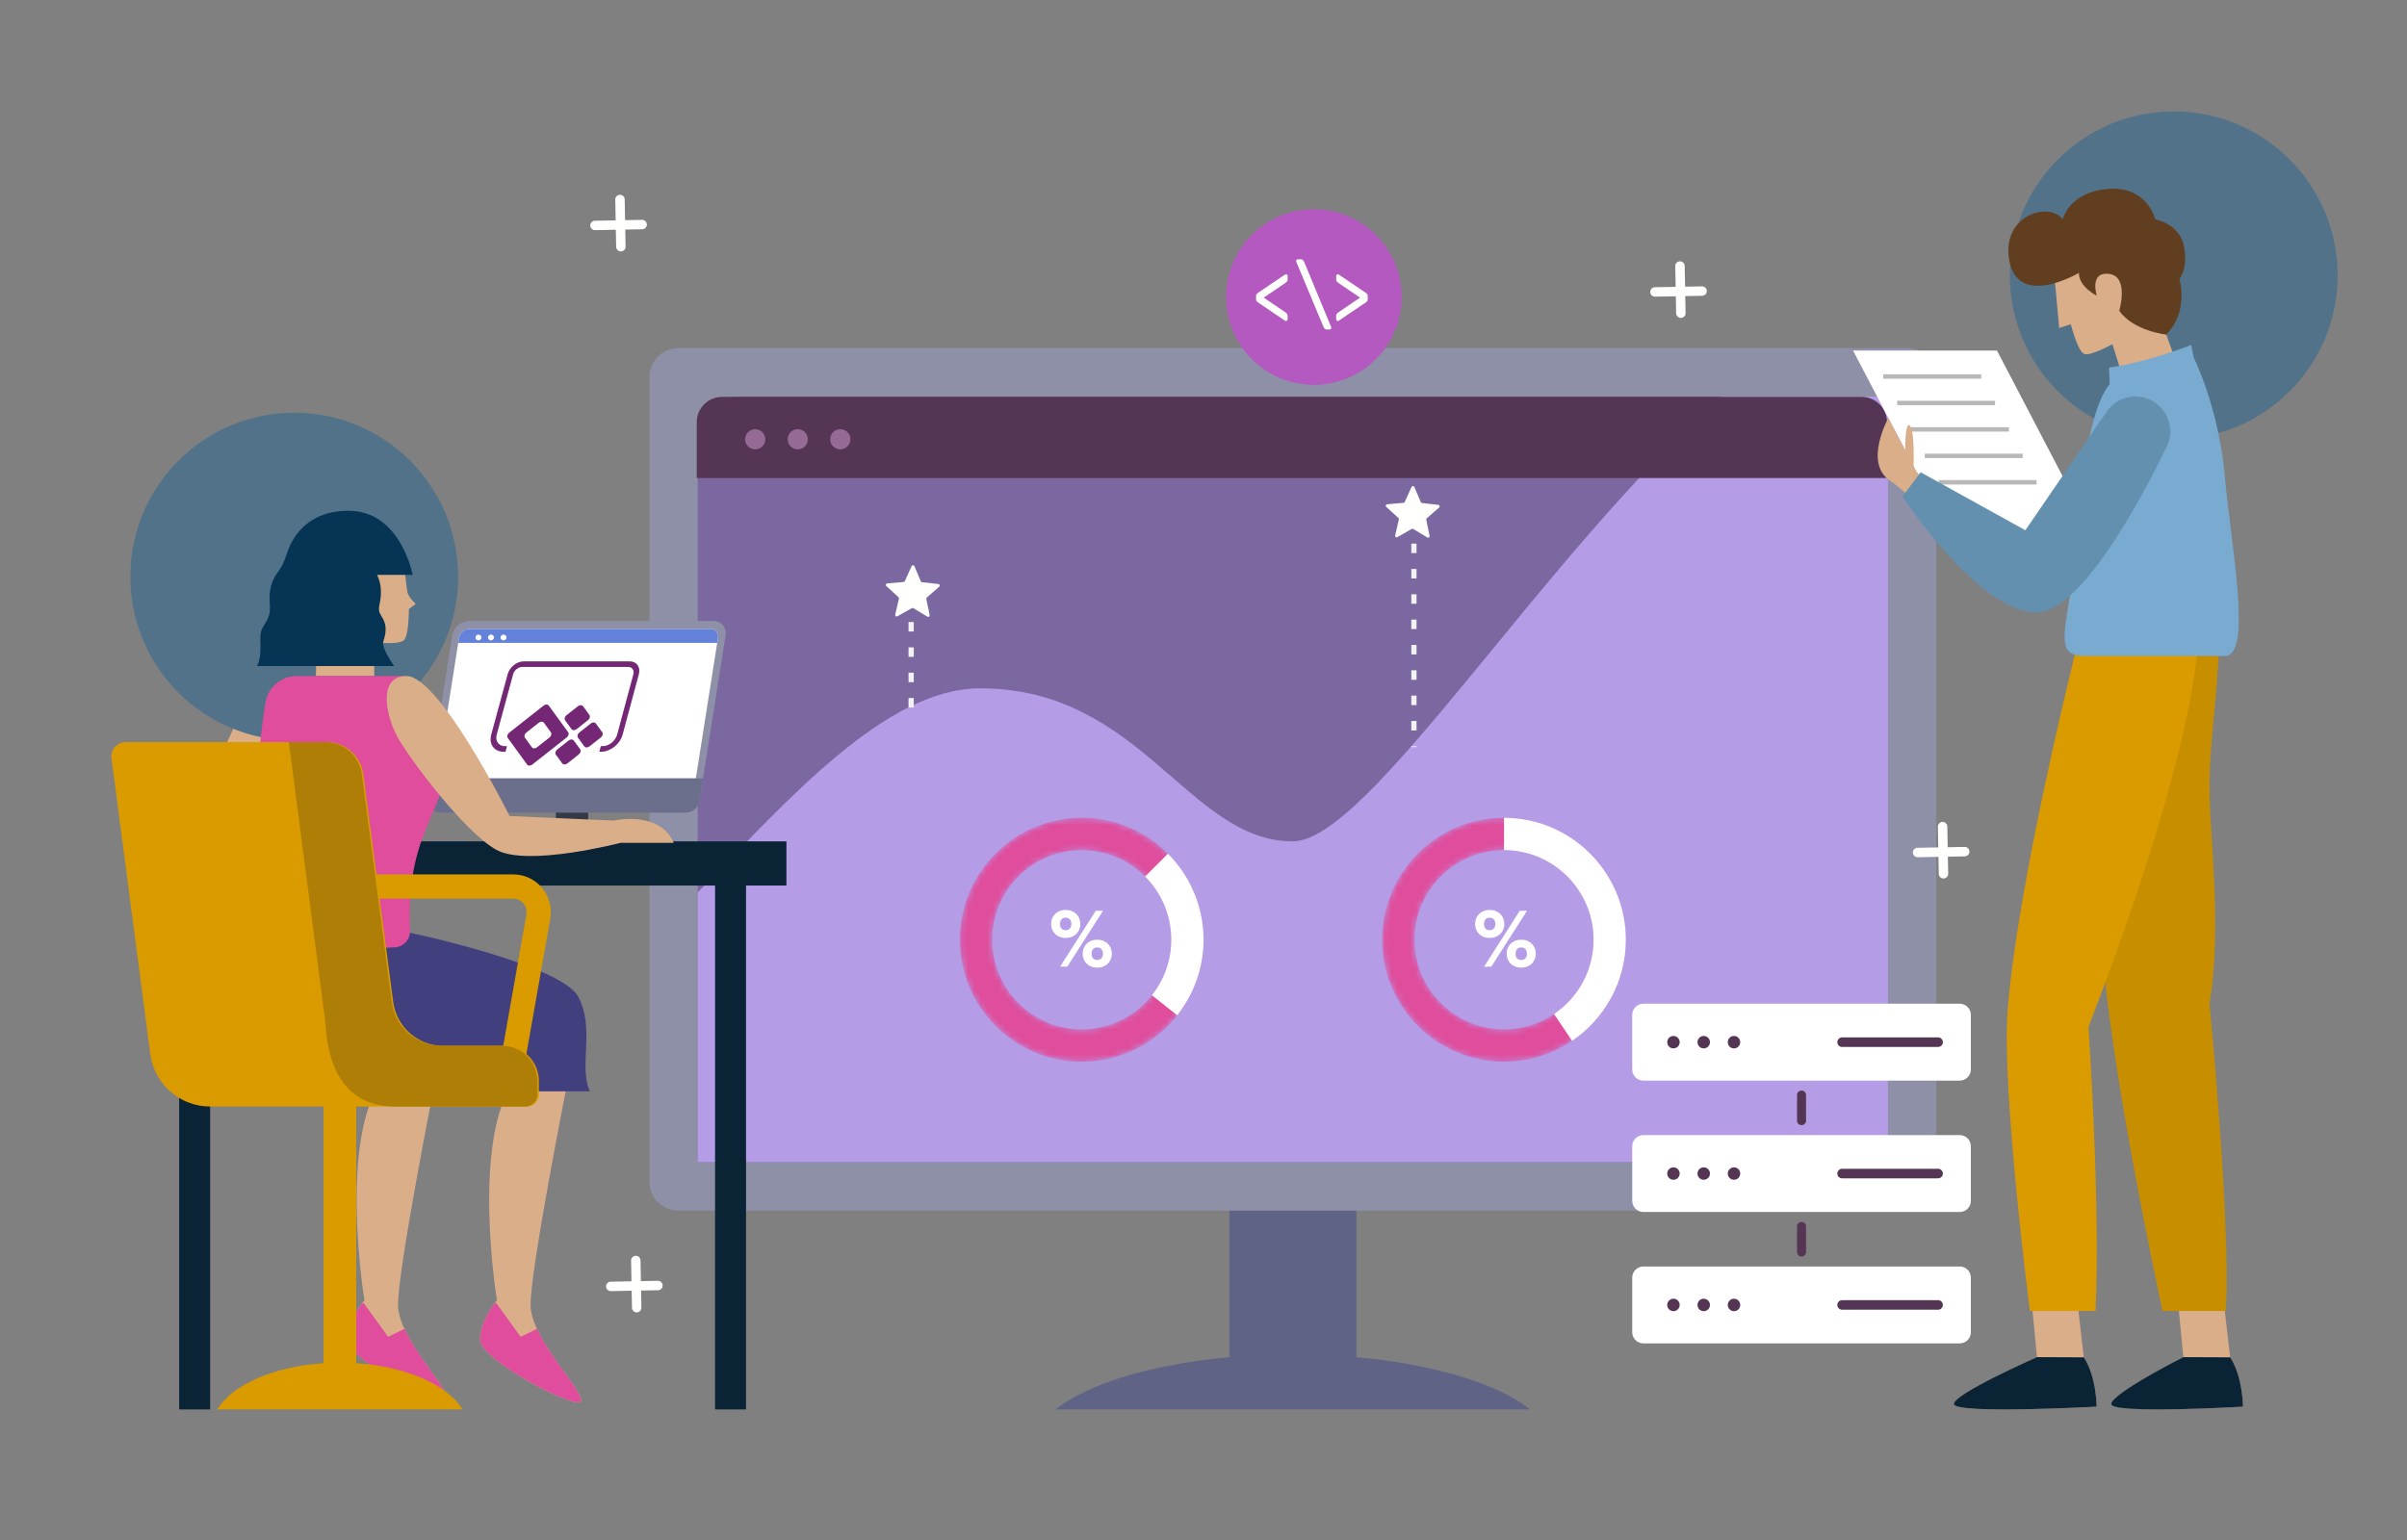 <svg xmlns="http://www.w3.org/2000/svg" xmlns:xlink="http://www.w3.org/1999/xlink" width="389px" height="249px" viewBox="0 0 389 249"><rect x="0" y="0" width="389" height="249" fill="#808080" stroke="none"/><title>Microsoft PowerApps Essentials: The purpose and benefits </title><desc>Created with Sketch.</desc><defs><path d="M0.032,19.994 C0.032,30.866 8.866,39.711 19.725,39.711 C30.584,39.711 39.417,30.866 39.417,19.994 C39.417,9.121 30.584,0.278 19.725,0.278 C8.866,0.278 0.032,9.121 0.032,19.994 M5.254,19.994 C5.254,12.006 11.746,5.506 19.725,5.506 C27.704,5.506 34.195,12.006 34.195,19.994 C34.195,27.983 27.704,34.483 19.725,34.483 C11.746,34.483 5.254,27.983 5.254,19.994" id="path-1"></path><path d="M0.12,19.994 C0.12,30.866 8.956,39.711 19.813,39.711 C30.672,39.711 39.505,30.866 39.505,19.994 C39.505,9.121 30.672,0.278 19.813,0.278 C8.956,0.278 0.12,9.121 0.12,19.994 M5.342,19.994 C5.342,12.006 11.834,5.506 19.813,5.506 C27.794,5.506 34.285,12.006 34.285,19.994 C34.285,27.983 27.794,34.483 19.813,34.483 C11.834,34.483 5.342,27.983 5.342,19.994" id="path-3"></path><path d="M42.247,31.205 L2.561,31.205 C1.198,31.205 0.158,29.984 0.373,28.637 L4.513,2.577 C4.718,1.267 5.945,0.208 7.252,0.208 L46.693,0.208 C48.001,0.208 48.893,1.267 48.687,2.577 L44.435,29.333" id="path-5"></path></defs><g id="Microsoft-PowerApps-Essentials:-The-purpose-and-benefits-" stroke="none" stroke-width="1" fill="none" fill-rule="evenodd"><g id="Group-Copy-4" transform="translate(18, 18)"><polygon id="Fill-4" fill="#5F6385" points="180.674 203.642 201.21 203.642 201.21 175.755 180.674 175.755"></polygon><path d="M229.284,209.851 C222.658,204.603 207.987,200.953 190.943,200.953 C173.896,200.953 159.228,204.603 152.6,209.851 L229.284,209.851 Z" id="Fill-9" fill="#5F6385"></path><path d="M290.243,177.715 L91.64,177.715 C89.053,177.715 86.952,175.614 86.952,173.021 L86.952,42.97 C86.952,40.378 89.053,38.275 91.64,38.275 L290.243,38.275 C292.833,38.275 294.931,40.378 294.931,42.97 L294.931,173.021 C294.931,175.614 292.833,177.715 290.243,177.715" id="Fill-25" fill="#8E90A8"></path><path d="M94.761,169.875 L287.123,169.875 L287.123,52.772 C287.123,49.096 284.143,46.116 280.467,46.116 L101.417,46.116 C97.741,46.116 94.761,49.096 94.761,52.772 L94.761,169.875 Z" id="Fill-26" fill="#7B68A0"></path><path d="M287.123,46.116 L260.31,46.116 C231.443,71.52 203.232,118.017 190.942,118.017 C174.035,118.017 166.488,93.278 140.404,93.278 C125.151,93.278 109.325,111.282 94.761,126.276 L94.761,169.875 L287.123,169.875 L287.123,46.116 Z" id="Fill-27" fill="#B59CE6"></path><path d="M94.602,59.277 L286.964,59.277 L286.964,50.258 C286.964,47.996 285.13,46.162 282.868,46.162 L98.698,46.162 C96.436,46.162 94.602,47.996 94.602,50.258 L94.602,59.277 Z" id="Fill-30" fill="#543554"></path><path d="M310.394,193.009 L311.204,201.397 C311.204,201.397 297.822,207.28 297.767,208.969 C297.713,210.657 320.834,209.405 320.834,209.405 C320.834,209.405 320.834,204.567 318.766,201.431 L317.792,193.009 L310.394,193.009 Z" id="Fill-38" fill="#DBAE8A"></path><path d="M297.767,208.968 C297.713,210.657 320.834,209.404 320.834,209.404 C320.834,209.404 320.834,204.568 318.766,201.43 L311.204,201.398 C311.204,201.398 297.822,207.279 297.767,208.968" id="Fill-39" fill="#0A2335"></path><path d="M334.046,193.009 L334.857,201.397 C334.857,201.397 323.686,207.28 323.632,208.969 C323.577,210.657 344.485,209.405 344.485,209.405 C344.485,209.405 344.485,204.567 342.419,201.431 L341.444,193.009 L334.046,193.009 Z" id="Fill-40" fill="#DBAE8A"></path><path d="M323.213,208.968 C323.158,210.657 344.485,209.404 344.485,209.404 C344.485,209.404 344.485,204.568 342.419,201.43 L334.857,201.398 C334.857,201.398 323.266,207.279 323.213,208.968" id="Fill-41" fill="#0A2335"></path><path d="M359.79,26.516 C359.79,41.15 347.932,53.014 333.304,53.014 C318.676,53.014 306.818,41.15 306.818,26.516 C306.818,11.881 318.676,0.018 333.304,0.018 C347.932,0.018 359.79,11.881 359.79,26.516" id="Fill-31-Copy" fill="#517289"></path><path d="M340.629,86.187 C340.413,94.449 338.887,103.082 339.106,110.925 C339.323,118.769 341.022,132.495 339.084,144.261 C339.084,144.261 342.587,180.21 341.717,193.934 L331.489,193.934 C331.489,193.934 321.36,147.746 321.42,128.355 C321.479,108.965 321.42,86.187 321.42,86.187 L340.629,86.187 Z" id="Fill-42" fill="#C78E00"></path><path d="M337.154,86.187 C337.154,86.187 337.154,102.265 319.521,148.019 C319.521,148.019 321.479,176.451 320.663,193.934 L310.055,193.934 C310.055,193.934 305.447,158.29 306.465,145.24 C308.096,124.325 317.726,86.187 317.726,86.187 L337.154,86.187 Z" id="Fill-47" fill="#D99B00"></path><path d="M313.972,26.077 L314.788,35.023 L316.665,34.411 C316.665,34.411 317.807,38.906 318.868,39.232 C319.929,39.558 323.397,37.638 323.397,37.638 L325.029,42.867 L333.556,40.13 L332.088,36.086 L327.845,22.769 L313.972,26.077 Z" id="Fill-50" fill="#DBAE8A"></path><path d="M322.84,41.424 C322.84,41.424 328.171,40.825 336.113,37.775 L336.549,39.845 C336.549,39.845 340.574,47.851 341.553,58.962 C342.533,70.073 346.124,88.048 341.553,88.048 L318.868,88.048 C314.624,88.048 315.442,85.107 316.583,77.918 C317.726,70.728 318.233,49.852 322.948,44.094 L322.84,41.424 Z" id="Fill-51" fill="#79ABD0"></path><polygon id="Fill-52" fill="#FFFFFF" points="321.977 71.681 298.721 71.681 281.479 38.672 304.736 38.672"></polygon><path d="M286.363,42.868 L302.193,42.868" id="Stroke-53" stroke="#B8B8B8" stroke-width="0.712"></path><path d="M288.597,47.143 L304.427,47.143" id="Stroke-54" stroke="#B8B8B8" stroke-width="0.712"></path><path d="M290.829,51.419 L306.66,51.419" id="Stroke-55" stroke="#B8B8B8" stroke-width="0.712"></path><path d="M293.063,55.695 L308.893,55.695" id="Stroke-56" stroke="#B8B8B8" stroke-width="0.712"></path><path d="M295.296,59.97 L311.126,59.97" id="Stroke-57" stroke="#B8B8B8" stroke-width="0.712"></path><path d="M317.971,26.119 C317.971,26.119 307.585,32.264 306.628,23.422 C305.892,16.642 313.238,14.598 315.359,17.457 C315.359,17.457 316.339,13.128 322.54,12.557 C328.742,11.984 330.211,16.968 330.293,17.457 C330.293,17.457 334.209,18.112 334.944,21.788 C335.678,25.465 334.209,27.098 334.209,27.098 C334.209,27.098 335.841,32.246 332.087,36.087 C332.087,36.087 326.783,35.514 324.499,32.246 C324.499,32.246 326.131,26.69 322.867,26.282 C319.603,25.873 320.862,29.795 320.862,29.795 C320.862,29.795 317.971,28.406 317.971,26.119" id="Fill-58" fill="#613E1F"></path><path d="M292.47,59.167 L291.246,57.615 C291.246,57.615 291.492,51.732 290.674,50.833 C289.858,49.934 289.9,54.794 289.9,54.794 L287.178,49.583 C287.178,49.583 283.208,56.716 287.329,59.617 C291.449,62.517 292.795,64.845 292.795,64.845 L292.47,59.167 Z" id="Fill-59" fill="#DBAE8A"></path><path d="M330.453,47.205 C332.642,48.826 333.364,51.772 332.17,54.221 C328.025,62.73 318.285,81.004 311.107,81.004 C301.749,81.004 289.453,62.267 289.453,62.267 L292.392,58.346 L309.323,67.72 L322.448,48.552 C324.254,45.916 327.885,45.304 330.453,47.205" id="Fill-60" fill="#6490B0"></path><path d="M298.714,156.696 L247.588,156.696 C246.593,156.696 245.787,155.888 245.787,154.892 L245.787,146.068 C245.787,145.071 246.593,144.264 247.588,144.264 L298.714,144.264 C299.708,144.264 300.515,145.071 300.515,146.068 L300.515,154.892 C300.515,155.888 299.708,156.696 298.714,156.696" id="Fill-67" fill="#FFFFFF"></path><path d="M253.457,150.48 C253.457,151.037 253.007,151.488 252.451,151.488 C251.895,151.488 251.445,151.037 251.445,150.48 C251.445,149.924 251.895,149.473 252.451,149.473 C253.007,149.473 253.457,149.924 253.457,150.48" id="Fill-68" fill="#543554"></path><path d="M258.349,150.48 C258.349,151.037 257.898,151.488 257.342,151.488 C256.786,151.488 256.336,151.037 256.336,150.48 C256.336,149.924 256.786,149.473 257.342,149.473 C257.898,149.473 258.349,149.924 258.349,150.48" id="Fill-69" fill="#543554"></path><path d="M263.24,150.48 C263.24,151.037 262.79,151.488 262.234,151.488 C261.678,151.488 261.227,151.037 261.227,150.48 C261.227,149.924 261.678,149.473 262.234,149.473 C262.79,149.473 263.24,149.924 263.24,150.48" id="Fill-70" fill="#543554"></path><path d="M295.216,151.253 L279.707,151.253 C279.279,151.253 278.935,150.907 278.935,150.48 C278.935,150.052 279.279,149.708 279.707,149.708 L295.216,149.708 C295.643,149.708 295.988,150.052 295.988,150.48 C295.988,150.907 295.643,151.253 295.216,151.253" id="Fill-71" fill="#543554"></path><path d="M298.714,177.936 L247.588,177.936 C246.593,177.936 245.787,177.128 245.787,176.133 L245.787,167.308 C245.787,166.311 246.593,165.503 247.588,165.503 L298.714,165.503 C299.708,165.503 300.515,166.311 300.515,167.308 L300.515,176.133 C300.515,177.128 299.708,177.936 298.714,177.936" id="Fill-72" fill="#FFFFFF"></path><path d="M253.457,171.72 C253.457,172.276 253.007,172.727 252.451,172.727 C251.895,172.727 251.445,172.276 251.445,171.72 C251.445,171.163 251.895,170.712 252.451,170.712 C253.007,170.712 253.457,171.163 253.457,171.72" id="Fill-73" fill="#543554"></path><path d="M258.349,171.72 C258.349,172.276 257.898,172.727 257.342,172.727 C256.786,172.727 256.336,172.276 256.336,171.72 C256.336,171.163 256.786,170.712 257.342,170.712 C257.898,170.712 258.349,171.163 258.349,171.72" id="Fill-74" fill="#543554"></path><path d="M263.24,171.72 C263.24,172.276 262.79,172.727 262.234,172.727 C261.678,172.727 261.227,172.276 261.227,171.72 C261.227,171.163 261.678,170.712 262.234,170.712 C262.79,170.712 263.24,171.163 263.24,171.72" id="Fill-75" fill="#543554"></path><path d="M295.216,172.493 L279.707,172.493 C279.279,172.493 278.935,172.147 278.935,171.72 C278.935,171.292 279.279,170.947 279.707,170.947 L295.216,170.947 C295.643,170.947 295.988,171.292 295.988,171.72 C295.988,172.147 295.643,172.493 295.216,172.493" id="Fill-76" fill="#543554"></path><path d="M298.714,199.175 L247.588,199.175 C246.593,199.175 245.787,198.367 245.787,197.372 L245.787,188.547 C245.787,187.55 246.593,186.744 247.588,186.744 L298.714,186.744 C299.708,186.744 300.515,187.55 300.515,188.547 L300.515,197.372 C300.515,198.367 299.708,199.175 298.714,199.175" id="Fill-77" fill="#FFFFFF"></path><path d="M253.457,192.96 C253.457,193.516 253.007,193.967 252.451,193.967 C251.895,193.967 251.445,193.516 251.445,192.96 C251.445,192.403 251.895,191.952 252.451,191.952 C253.007,191.952 253.457,192.403 253.457,192.96" id="Fill-78" fill="#543554"></path><path d="M258.349,192.96 C258.349,193.516 257.898,193.967 257.342,193.967 C256.786,193.967 256.336,193.516 256.336,192.96 C256.336,192.403 256.786,191.952 257.342,191.952 C257.898,191.952 258.349,192.403 258.349,192.96" id="Fill-79" fill="#543554"></path><path d="M263.24,192.96 C263.24,193.516 262.79,193.967 262.234,193.967 C261.678,193.967 261.227,193.516 261.227,192.96 C261.227,192.403 261.678,191.952 262.234,191.952 C262.79,191.952 263.24,192.403 263.24,192.96" id="Fill-80" fill="#543554"></path><path d="M295.216,193.732 L279.707,193.732 C279.279,193.732 278.935,193.386 278.935,192.959 C278.935,192.533 279.279,192.186 279.707,192.186 L295.216,192.186 C295.643,192.186 295.988,192.533 295.988,192.959 C295.988,193.386 295.643,193.732 295.216,193.732" id="Fill-81" fill="#543554"></path><path d="M273.151,163.898 C272.749,163.898 272.423,163.572 272.423,163.17 L272.423,159.031 C272.423,158.628 272.749,158.302 273.151,158.302 C273.553,158.302 273.878,158.628 273.878,159.031 L273.878,163.17 C273.878,163.572 273.553,163.898 273.151,163.898" id="Fill-82" fill="#543554"></path><path d="M273.151,185.138 C272.749,185.138 272.423,184.812 272.423,184.409 L272.423,180.27 C272.423,179.868 272.749,179.542 273.151,179.542 C273.553,179.542 273.878,179.868 273.878,180.27 L273.878,184.409 C273.878,184.812 273.553,185.138 273.151,185.138" id="Fill-83" fill="#543554"></path><path d="M210.507,69.878 L210.507,102.775" id="Stroke-95" stroke="#F2F2F2" stroke-width="0.847" stroke-dasharray="1.536,2.56"></path><path d="M129.253,78.46 L129.253,97.139" id="Stroke-97" stroke="#F2F2F2" stroke-width="0.847" stroke-dasharray="1.536,2.56"></path><g id="Group-102" transform="translate(205.341, 113.928)"><mask id="mask-2" fill="white"><use xlink:href="#path-1"></use></mask><g id="Clip-101"></g><path d="M0.032,19.994 C0.032,30.866 8.866,39.711 19.725,39.711 C30.584,39.711 39.417,30.866 39.417,19.994 C39.417,9.121 30.584,0.278 19.725,0.278 C8.866,0.278 0.032,9.121 0.032,19.994 M5.254,19.994 C5.254,12.006 11.746,5.506 19.725,5.506 C27.704,5.506 34.195,12.006 34.195,19.994 C34.195,27.983 27.704,34.483 19.725,34.483 C11.746,34.483 5.254,27.983 5.254,19.994" id="Fill-100" fill="#DF4D9C" mask="url(#mask-2)"></path></g><g id="Group-107" transform="translate(224.825, 113.928)" fill="#FFFFFF"><path d="M14.711,19.994 C14.711,24.988 12.176,29.397 8.326,32.004 L11.245,36.339 C16.482,32.792 19.933,26.788 19.933,19.994 C19.933,9.122 11.1,0.277 0.241,0.277 L0.241,5.506 C8.22,5.506 14.711,12.005 14.711,19.994" id="Fill-103"></path></g><g id="Group-110" transform="translate(137.004, 113.928)"><mask id="mask-4" fill="white"><use xlink:href="#path-3"></use></mask><g id="Clip-109"></g><path d="M0.12,19.994 C0.12,30.866 8.956,39.711 19.813,39.711 C30.672,39.711 39.505,30.866 39.505,19.994 C39.505,9.121 30.672,0.278 19.813,0.278 C8.956,0.278 0.12,9.121 0.12,19.994 M5.342,19.994 C5.342,12.006 11.834,5.506 19.813,5.506 C27.794,5.506 34.285,12.006 34.285,19.994 C34.285,27.983 27.794,34.483 19.813,34.483 C11.834,34.483 5.342,27.983 5.342,19.994" id="Fill-108" fill="#DF4D9C" mask="url(#mask-4)"></path></g><g id="Group-115" transform="translate(166.715, 119.806)" fill="#FFFFFF"><path d="M5.536,26.324 C8.194,22.964 9.795,18.726 9.795,14.116 C9.795,8.691 7.594,3.771 4.04,0.202 L0.345,3.892 C2.955,6.513 4.572,10.129 4.572,14.116 C4.572,17.504 3.396,20.617 1.443,23.087 L5.536,26.324 Z" id="Fill-111"></path></g><path d="M119.432,53.014 C119.432,53.916 118.702,54.648 117.8,54.648 C116.9,54.648 116.17,53.916 116.17,53.014 C116.17,52.113 116.9,51.38 117.8,51.38 C118.702,51.38 119.432,52.113 119.432,53.014" id="Fill-118" fill="#956B95" transform="translate(117.801, 53.014) rotate(-90) translate(-117.801, -53.014) "></path><path d="M112.556,53.015 C112.556,53.916 111.826,54.647 110.924,54.647 C110.023,54.647 109.293,53.916 109.293,53.015 C109.293,52.112 110.023,51.381 110.924,51.381 C111.826,51.381 112.556,52.112 112.556,53.015" id="Fill-120" fill="#956B95" transform="translate(110.925, 53.014) rotate(-90) translate(-110.925, -53.014) "></path><path d="M105.68,53.014 C105.68,53.917 104.95,54.648 104.048,54.648 C103.148,54.648 102.418,53.917 102.418,53.014 C102.418,52.113 103.148,51.38 104.048,51.38 C104.95,51.38 105.68,52.113 105.68,53.014" id="Fill-122" fill="#956B95" transform="translate(104.049, 53.014) rotate(-90) translate(-104.049, -53.014) "></path><path d="M73.844,156.255 C73.844,156.255 67.535,187.955 67.752,193.185 C67.969,198.413 75.586,206.038 75.912,208.326 C76.239,210.615 59.591,201.898 59.591,198.63 C59.591,195.363 62.313,192.204 62.313,192.204 C62.313,192.204 57.961,165.623 65.467,156.255 L73.844,156.255 Z" id="Fill-124" fill="#DBAE8A"></path><path d="M75.912,208.326 C75.656,206.531 70.921,201.449 68.786,196.817 L66.148,198.113 L62.165,192.61 L61.793,192.883 C61.005,193.979 59.591,196.268 59.591,198.631 C59.591,201.899 76.239,210.614 75.912,208.326" id="Fill-126" fill="#DF4D9C"></path><path d="M52.426,156.255 C52.426,156.255 46.115,187.955 46.334,193.185 C46.551,198.413 54.167,206.038 54.494,208.326 C54.819,210.615 38.172,201.898 38.172,198.63 C38.172,195.363 40.893,192.204 40.893,192.204 C40.893,192.204 36.541,165.623 44.048,156.255 L52.426,156.255 Z" id="Fill-128" fill="#DBAE8A"></path><path d="M54.494,208.326 C54.238,206.531 49.502,201.449 47.367,196.817 L44.728,198.113 L40.746,192.61 L40.375,192.883 C39.587,193.979 38.172,196.268 38.172,198.631 C38.172,201.899 54.819,210.614 54.494,208.326" id="Fill-133" fill="#DF4D9C"></path><path d="M39.573,202.376 L39.573,159.305 L34.291,159.305 L34.291,202.376 C26.184,202.914 19.531,205.885 17.11,209.852 L56.752,209.852 C54.332,205.885 47.679,202.914 39.573,202.376" id="Fill-135" fill="#D99B00"></path><path d="M48.439,132.833 C48.439,132.833 72.756,137.953 75.478,143.182 C78.196,148.41 75.478,154.293 77.327,158.433 L34.894,158.433 L36.416,153.204 C36.416,153.204 15.528,149.827 25.101,132.833 L48.439,132.833 Z" id="Fill-140" fill="#423F7F"></path><polygon id="Fill-142" fill="#0A2335" points="97.564 209.851 102.569 209.851 102.569 123.355 97.564 123.355"></polygon><polygon id="Fill-144" fill="#0A2335" points="10.958 209.851 15.961 209.851 15.961 123.355 10.958 123.355"></polygon><g id="Group-152" transform="translate(52.906, 84.095)"><mask id="mask-6" fill="white"><use xlink:href="#path-5"></use></mask><g id="Clip-151"></g></g><polygon id="Fill-153" fill="#0A2335" points="4.429 125.158 109.097 125.158 109.097 118.017 4.429 118.017"></polygon><polygon id="Fill-157" fill="#343947" points="71.832 118.017 77.057 118.017 77.057 109.867 71.832 109.867"></polygon><path d="M94.974,111.894 L50.801,111.894 L55.082,84.753 C55.288,83.443 56.514,82.384 57.821,82.384 L97.263,82.384 C98.569,82.384 99.462,83.443 99.254,84.753 L94.974,111.894 Z" id="Fill-158" fill="#8E90A8"></path><path d="M94.452,107.84 L52.603,107.84 L56.188,85.103 C56.312,84.317 57.049,83.68 57.835,83.68 L96.84,83.68 C97.625,83.68 98.161,84.317 98.038,85.103 L94.452,107.84 Z" id="Fill-159" fill="#FFFFFF"></path><path d="M92.784,113.38 L53.277,113.38 C51.862,113.38 50.781,112.119 50.997,110.72 L51.442,107.841 L95.614,107.841 L95.063,111.423 C94.889,112.548 93.922,113.38 92.784,113.38" id="Fill-160" fill="#6C6F8C"></path><path d="M96.84,83.68 L57.835,83.68 C57.05,83.68 56.313,84.317 56.188,85.103 L56.057,85.934 L97.907,85.934 L98.038,85.103 C98.16,84.317 97.626,83.68 96.84,83.68" id="Fill-161" fill="#6582DB"></path><path d="M29.335,91.331 C26.734,91.331 22.654,93.207 19.471,100.316 C16.289,107.423 11.391,116.82 14.574,117.228 C17.756,117.636 31.303,117.228 31.303,117.228 L31.303,113.38 L21.756,112.817 L29.335,91.331 Z" id="Fill-172" fill="#DBAE8A"></path><path d="M56.04,75.22 C56.04,89.853 44.182,101.718 29.554,101.718 C14.926,101.718 3.068,89.853 3.068,75.22 C3.068,60.585 14.926,48.722 29.554,48.722 C44.182,48.722 56.04,60.585 56.04,75.22" id="Fill-31" fill="#517289"></path><path d="M47.348,73.938 C47.348,73.938 47.692,76.549 47.807,77.546 C47.923,78.545 49.188,79.62 49.188,79.62 L48.075,80.464 C48.075,80.464 48.114,84.456 47.348,85.416 C46.581,86.376 42.479,85.799 42.479,85.799 L42.479,91.289 L33.047,91.289 L33.508,73.478 L47.348,73.938 Z" id="Fill-173" fill="#DBAE8A"></path><path d="M29.957,91.289 L46.733,91.289 C48.914,91.289 50.847,92.672 51.564,94.734 C52.932,98.677 54.702,105.141 53.417,109.427 C51.577,115.567 47.722,119.543 48.276,132.394 C48.337,133.842 47.237,135.077 45.792,135.151 C40.949,135.401 30.654,135.794 25.102,134.999 C25.102,134.999 21.713,114.454 24.917,95.519 C25.331,93.069 27.476,91.289 29.957,91.289" id="Fill-174" fill="#DF4D9C"></path><path d="M66.852,153.639 L62.994,152.957 L67.074,129.834 C67.189,129.188 67.019,128.558 66.601,128.056 C66.179,127.553 65.588,127.278 64.933,127.278 L40.851,127.278 L40.851,123.355 L64.933,123.355 C66.739,123.355 68.441,124.149 69.6,125.537 C70.761,126.921 71.245,128.736 70.933,130.517 L66.852,153.639 Z" id="Fill-175" fill="#D99B00"></path><path d="M47.7,91.289 C53.065,91.289 64.353,113.92 64.353,113.92 L81.162,114.656 C81.162,114.656 88.588,112.94 90.873,118.251 L82.304,118.251 C82.304,118.251 67.29,122.172 62.23,119.394 C57.171,116.616 48.208,104.753 46.25,101.158 C44.291,97.564 43.046,91.289 47.7,91.289" id="Fill-176" fill="#DBAE8A"></path><path d="M42.938,74.937 L48.689,74.937 C48.689,74.937 46.772,64.572 38.337,64.572 C31.463,64.572 29.13,69.121 28.369,71.482 C27.322,74.731 26.521,74.313 25.839,76.626 C25.227,78.698 25.916,80.08 25.456,81.539 C24.995,82.997 24.076,83.381 24.076,84.993 C24.076,86.606 24.229,88.371 23.539,89.677 L45.7,89.677 C45.7,89.677 43.63,86.76 43.935,85.761 C44.242,84.764 44.549,83.611 44.088,82.46 C43.63,81.309 43.016,81.155 43.321,79.773 C43.63,78.391 43.782,76.626 42.938,74.937" id="Fill-177" fill="#053455"></path><path d="M45.55,143.981 L40.723,107.175 C40.333,104.196 37.8,101.969 34.8,101.969 L2.319,101.969 C0.918,101.969 -0.162,103.202 0.02,104.593 L6.286,152.386 C6.925,157.251 11.067,160.889 15.967,160.889 L67.104,160.889 C68.199,160.889 69.084,160 69.084,158.905 L69.084,156.737 C69.084,153.606 66.551,151.066 63.422,151.066 L53.618,151.066 C49.533,151.066 46.082,148.035 45.55,143.981" id="Fill-178" fill="#D99B00"></path><path d="M40.477,107.175 C40.087,104.196 37.553,101.969 34.553,101.969 L28.68,101.969 L34.553,147.025 C35.04,156.268 38.864,160.889 46.023,160.889 C53.182,160.889 60.127,160.889 66.858,160.889 C67.952,160.889 68.838,160 68.838,158.905 L68.838,156.737 C68.838,153.606 66.304,151.066 63.176,151.066 L53.371,151.066 C49.287,151.066 45.835,148.035 45.303,143.981 L40.477,107.175 Z" id="Fill-178-Copy" fill="#AE7E06"></path><g id="Group-Copy" transform="translate(61.364, 85.074) rotate(-90) translate(-61.364, -85.074) translate(60.852, 82.514)" fill="#FFFFFF"><path d="M0.995,4.573 C0.995,4.838 0.786,5.053 0.528,5.053 C0.271,5.053 0.062,4.838 0.062,4.573 C0.062,4.308 0.271,4.092 0.528,4.092 C0.786,4.092 0.995,4.308 0.995,4.573" id="Fill-118"></path><path d="M0.995,2.548 C0.995,2.813 0.786,3.028 0.528,3.028 C0.271,3.028 0.062,2.813 0.062,2.548 C0.062,2.282 0.271,2.067 0.528,2.067 C0.786,2.067 0.995,2.282 0.995,2.548" id="Fill-120"></path><path d="M0.995,0.523 C0.995,0.789 0.786,1.004 0.528,1.004 C0.271,1.004 0.062,0.789 0.062,0.523 C0.062,0.258 0.271,0.042 0.528,0.042 C0.786,0.042 0.995,0.258 0.995,0.523" id="Fill-122"></path></g><path d="M64.328,87.8 L81.802,87.8 C83.439,87.8 84.767,89.127 84.767,90.764 L84.767,101.125 C84.767,102.762 83.439,104.09 81.802,104.09 L77.914,104.09 L76.008,105.851 C75.772,106.069 75.411,106.077 75.166,105.87 L73.815,104.725 C73.392,104.367 72.765,104.395 72.376,104.79 L70.633,106.562 C70.228,106.974 69.567,106.985 69.148,106.586 L66.529,104.09 L64.328,104.09 C62.691,104.09 61.364,102.762 61.364,101.125 L61.364,90.764 C61.364,89.127 62.691,87.8 64.328,87.8 Z" id="Rectangle-38" fill="#FFFFFF" fill-rule="nonzero"></path><g id="Group-2" transform="translate(60.852, 88.894)" fill="#742774" fill-rule="nonzero"><path d="M18.251,13.731 L18.008,14.633 L18.304,14.633 C19.808,14.633 21.361,13.392 21.773,11.861 L24.394,2.105 C24.704,0.954 24.039,0.021 22.91,0.021 L6.812,0.021 L5.8,0.021 C4.671,0.021 3.503,0.954 3.19,2.105 L0.538,11.861 C0.121,13.392 1.004,14.633 2.508,14.633 L2.846,14.633 L3.091,13.731 L2.753,13.731 C1.739,13.731 1.144,12.894 1.424,11.861 L4.075,2.105 C4.252,1.453 4.915,0.924 5.555,0.924 L22.668,0.924 C23.308,0.924 23.684,1.453 23.509,2.105 L20.886,11.861 C20.609,12.894 19.561,13.731 18.547,13.731 L18.251,13.731 Z" id="Rectangle-11"></path><path d="M15.376,7.279 L16.402,8.689 C16.571,8.921 16.47,9.296 16.176,9.528 L14.343,10.974 C14.05,11.205 13.675,11.205 13.507,10.974 L12.481,9.563 C12.312,9.332 12.414,8.956 12.707,8.725 L14.54,7.279 C14.833,7.047 15.208,7.047 15.376,7.279 Z" id="Rectangle-10"></path><path d="M13.88,12.823 L14.908,14.233 C15.076,14.465 14.975,14.84 14.681,15.072 L12.847,16.518 C12.554,16.749 12.179,16.749 12.01,16.518 L10.983,15.107 C10.814,14.876 10.915,14.5 11.209,14.269 L13.043,12.823 C13.337,12.591 13.712,12.591 13.88,12.823 Z" id="Rectangle-10-Copy-2"></path><path d="M17.45,10.072 L18.478,11.482 C18.646,11.714 18.545,12.089 18.252,12.321 L16.419,13.767 C16.125,13.999 15.751,13.999 15.582,13.767 L14.555,12.357 C14.386,12.125 14.487,11.75 14.781,11.518 L16.614,10.072 C16.907,9.841 17.282,9.841 17.45,10.072 Z" id="Rectangle-10-Copy-3"></path><path d="M9.836,7.173 L12.968,11.479 C13.137,11.711 13.035,12.086 12.742,12.318 L7.174,16.706 C6.88,16.938 6.505,16.938 6.337,16.706 L3.205,12.4 C3.037,12.168 3.139,11.793 3.433,11.561 L9,7.173 C9.294,6.941 9.668,6.941 9.836,7.173 Z M9.054,9.95 C8.886,9.719 8.511,9.719 8.218,9.95 L6.213,11.531 C5.919,11.762 5.817,12.138 5.985,12.369 L7.107,13.912 C7.275,14.143 7.65,14.143 7.944,13.912 L9.949,12.331 C10.243,12.1 10.344,11.724 10.176,11.493 L9.054,9.95 Z" id="Combined-Shape"></path></g><path d="M220.398,131.381 C220.398,130.956 220.495,130.57 220.689,130.222 C220.882,129.875 221.158,129.602 221.514,129.403 C221.87,129.204 222.278,129.105 222.738,129.105 C223.207,129.105 223.622,129.204 223.983,129.403 C224.343,129.602 224.623,129.875 224.821,130.222 C225.02,130.57 225.119,130.956 225.119,131.381 C225.119,131.796 225.02,132.175 224.821,132.518 C224.623,132.861 224.343,133.132 223.983,133.331 C223.622,133.53 223.207,133.629 222.738,133.629 C222.278,133.629 221.87,133.53 221.514,133.331 C221.158,133.132 220.882,132.861 220.689,132.518 C220.495,132.175 220.398,131.796 220.398,131.381 Z M227.608,129.24 L228.785,129.24 L223.009,138.275 L221.845,138.275 L227.608,129.24 Z M223.672,131.381 C223.672,131.055 223.584,130.803 223.408,130.622 C223.232,130.441 223.009,130.351 222.738,130.351 C222.468,130.351 222.249,130.441 222.082,130.622 C221.915,130.803 221.832,131.055 221.832,131.381 C221.832,131.697 221.915,131.943 222.082,132.119 C222.249,132.295 222.468,132.383 222.738,132.383 C223.009,132.383 223.232,132.295 223.408,132.119 C223.584,131.943 223.672,131.697 223.672,131.381 Z M225.498,136.189 C225.498,135.765 225.595,135.379 225.789,135.031 C225.983,134.683 226.258,134.41 226.614,134.211 C226.97,134.013 227.378,133.913 227.838,133.913 C228.307,133.913 228.72,134.013 229.076,134.211 C229.432,134.41 229.71,134.683 229.908,135.031 C230.107,135.379 230.206,135.765 230.206,136.189 C230.206,136.604 230.107,136.984 229.908,137.327 C229.71,137.67 229.432,137.941 229.076,138.139 C228.72,138.338 228.307,138.437 227.838,138.437 C227.378,138.437 226.97,138.338 226.614,138.139 C226.258,137.941 225.983,137.67 225.789,137.327 C225.595,136.984 225.498,136.604 225.498,136.189 Z M228.772,136.189 C228.772,135.864 228.684,135.611 228.508,135.43 C228.332,135.25 228.109,135.16 227.838,135.16 C227.568,135.16 227.349,135.25 227.182,135.43 C227.015,135.611 226.932,135.864 226.932,136.189 C226.932,136.514 227.015,136.762 227.182,136.934 C227.349,137.106 227.568,137.191 227.838,137.191 C228.118,137.191 228.343,137.103 228.515,136.927 C228.686,136.751 228.772,136.505 228.772,136.189 Z" id="%" fill="#FFFFFF"></path><path d="M151.875,131.381 C151.875,130.956 151.972,130.57 152.166,130.222 C152.36,129.875 152.635,129.602 152.991,129.403 C153.347,129.204 153.755,129.105 154.215,129.105 C154.684,129.105 155.099,129.204 155.46,129.403 C155.821,129.602 156.1,129.875 156.299,130.222 C156.497,130.57 156.596,130.956 156.596,131.381 C156.596,131.796 156.497,132.175 156.299,132.518 C156.1,132.861 155.821,133.132 155.46,133.331 C155.099,133.53 154.684,133.629 154.215,133.629 C153.755,133.629 153.347,133.53 152.991,133.331 C152.635,133.132 152.36,132.861 152.166,132.518 C151.972,132.175 151.875,131.796 151.875,131.381 Z M159.086,129.24 L160.263,129.24 L154.486,138.275 L153.323,138.275 L159.086,129.24 Z M155.149,131.381 C155.149,131.055 155.061,130.803 154.885,130.622 C154.709,130.441 154.486,130.351 154.215,130.351 C153.945,130.351 153.726,130.441 153.559,130.622 C153.392,130.803 153.309,131.055 153.309,131.381 C153.309,131.697 153.392,131.943 153.559,132.119 C153.726,132.295 153.945,132.383 154.215,132.383 C154.486,132.383 154.709,132.295 154.885,132.119 C155.061,131.943 155.149,131.697 155.149,131.381 Z M156.975,136.189 C156.975,135.765 157.072,135.379 157.266,135.031 C157.46,134.683 157.735,134.41 158.091,134.211 C158.447,134.013 158.856,133.913 159.316,133.913 C159.785,133.913 160.197,134.013 160.553,134.211 C160.91,134.41 161.187,134.683 161.385,135.031 C161.584,135.379 161.683,135.765 161.683,136.189 C161.683,136.604 161.584,136.984 161.385,137.327 C161.187,137.67 160.91,137.941 160.553,138.139 C160.197,138.338 159.785,138.437 159.316,138.437 C158.856,138.437 158.447,138.338 158.091,138.139 C157.735,137.941 157.46,137.67 157.266,137.327 C157.072,136.984 156.975,136.604 156.975,136.189 Z M160.249,136.189 C160.249,135.864 160.161,135.611 159.985,135.43 C159.809,135.25 159.586,135.16 159.316,135.16 C159.045,135.16 158.826,135.25 158.659,135.43 C158.493,135.611 158.409,135.864 158.409,136.189 C158.409,136.514 158.493,136.762 158.659,136.934 C158.826,137.106 159.045,137.191 159.316,137.191 C159.595,137.191 159.821,137.103 159.992,136.927 C160.163,136.751 160.249,136.505 160.249,136.189 Z" id="%-copy" fill="#FFFFFF"></path><path d="M130.435,73.593 L131.075,76.169 C131.097,76.257 131.164,76.325 131.25,76.348 L133.81,77.051 C134.017,77.107 134.058,77.384 133.874,77.499 L131.624,78.905 C131.548,78.952 131.503,79.036 131.507,79.126 L131.631,81.778 C131.641,81.993 131.39,82.117 131.226,81.978 L129.193,80.271 C129.125,80.214 129.031,80.197 128.947,80.23 L126.464,81.166 C126.262,81.242 126.067,81.041 126.148,80.842 L127.143,78.38 C127.176,78.298 127.163,78.204 127.107,78.134 L125.449,76.061 C125.314,75.893 125.445,75.645 125.659,75.66 L128.307,75.847 C128.395,75.852 128.481,75.81 128.531,75.736 L129.988,73.517 C130.107,73.337 130.383,73.385 130.435,73.593" id="Fill-230" fill="#FFFFFE" transform="translate(129.693, 77.721) rotate(-9) translate(-129.693, -77.721) "></path><path d="M211.23,60.794 L211.871,63.37 C211.893,63.457 211.96,63.525 212.046,63.548 L214.605,64.251 C214.812,64.308 214.853,64.584 214.67,64.699 L212.419,66.105 C212.343,66.152 212.299,66.236 212.303,66.326 L212.427,68.978 C212.436,69.193 212.186,69.317 212.021,69.179 L209.989,67.471 C209.921,67.414 209.827,67.397 209.743,67.43 L207.259,68.366 C207.058,68.442 206.863,68.241 206.943,68.042 L207.939,65.581 C207.972,65.498 207.958,65.404 207.902,65.334 L206.244,63.261 C206.11,63.093 206.24,62.845 206.454,62.861 L209.102,63.047 C209.191,63.052 209.277,63.01 209.326,62.936 L210.784,60.718 C210.903,60.537 211.178,60.585 211.23,60.794" id="Fill-230-Copy" fill="#FFFFFE" transform="translate(210.488, 64.921) rotate(-9) translate(-210.488, -64.921) "></path><g id="Group-3" transform="translate(248.523, 24.146)" fill="#FFFFFE"><path d="M4.219,0.875 L4.361,8.5 C4.369,8.921 4.716,9.256 5.137,9.249 C5.558,9.241 5.893,8.893 5.884,8.472 L5.743,0.847 C5.735,0.426 5.387,0.091 4.966,0.099 C4.546,0.107 4.211,0.455 4.219,0.875" id="Fill-271"></path><path d="M8.543,4.146 L0.922,4.288 C0.501,4.295 0.166,4.643 0.174,5.064 C0.182,5.485 0.529,5.82 0.95,5.812 L8.572,5.67 C8.992,5.662 9.327,5.314 9.32,4.893 C9.312,4.473 8.964,4.138 8.543,4.146" id="Fill-272"></path></g><g id="Group-3-Copy" transform="translate(79.773, 184.912)" fill="#FFFFFE"><path d="M4.219,0.875 L4.361,8.5 C4.369,8.921 4.716,9.256 5.137,9.249 C5.558,9.241 5.893,8.893 5.884,8.472 L5.743,0.847 C5.735,0.426 5.387,0.091 4.966,0.099 C4.546,0.107 4.211,0.455 4.219,0.875" id="Fill-271"></path><path d="M8.543,4.146 L0.922,4.288 C0.501,4.295 0.166,4.643 0.174,5.064 C0.182,5.485 0.529,5.82 0.95,5.812 L8.572,5.67 C8.992,5.662 9.327,5.314 9.32,4.893 C9.312,4.473 8.964,4.138 8.543,4.146" id="Fill-272"></path></g><g id="Group-3-Copy-2" transform="translate(77.216, 13.394)" fill="#FFFFFE"><path d="M4.219,0.875 L4.361,8.5 C4.369,8.921 4.716,9.256 5.137,9.249 C5.558,9.241 5.893,8.893 5.884,8.472 L5.743,0.847 C5.735,0.426 5.387,0.091 4.966,0.099 C4.546,0.107 4.211,0.455 4.219,0.875" id="Fill-271"></path><path d="M8.543,4.146 L0.922,4.288 C0.501,4.295 0.166,4.643 0.174,5.064 C0.182,5.485 0.529,5.82 0.95,5.812 L8.572,5.67 C8.992,5.662 9.327,5.314 9.32,4.893 C9.312,4.473 8.964,4.138 8.543,4.146" id="Fill-272"></path></g><g id="Group-3-Copy-3" transform="translate(290.966, 114.769)" fill="#FFFFFE"><path d="M4.219,0.875 L4.361,8.5 C4.369,8.921 4.716,9.256 5.137,9.249 C5.558,9.241 5.893,8.893 5.884,8.472 L5.743,0.847 C5.735,0.426 5.387,0.091 4.966,0.099 C4.546,0.107 4.211,0.455 4.219,0.875" id="Fill-271"></path><path d="M8.543,4.146 L0.922,4.288 C0.501,4.295 0.166,4.643 0.174,5.064 C0.182,5.485 0.529,5.82 0.95,5.812 L8.572,5.67 C8.992,5.662 9.327,5.314 9.32,4.893 C9.312,4.473 8.964,4.138 8.543,4.146" id="Fill-272"></path></g><g id="Group-274" transform="translate(180, 15.442)"><path d="M28.524,14.577 C28.524,22.418 22.17,28.774 14.333,28.774 C6.496,28.774 0.142,22.418 0.142,14.577 C0.142,6.737 6.496,0.38 14.333,0.38 C22.17,0.38 28.524,6.737 28.524,14.577" id="Fill-179" fill="#B359C0"></path><path d="M4.996,14.398 C4.996,14.277 5.029,14.175 5.093,14.092 C5.159,14.01 5.252,13.929 5.374,13.85 L9.68,10.939 L9.765,10.907 L9.824,10.901 C9.902,10.901 9.967,10.926 10.019,10.979 C10.072,11.031 10.097,11.096 10.097,11.174 L10.097,11.762 C10.097,11.892 10.052,12.006 9.961,12.101 C9.868,12.197 9.775,12.275 9.68,12.335 L6.235,14.673 L9.68,17.009 C9.775,17.07 9.868,17.149 9.961,17.244 C10.052,17.34 10.097,17.453 10.097,17.584 L10.097,18.171 C10.097,18.25 10.072,18.315 10.019,18.367 C9.967,18.42 9.902,18.445 9.824,18.445 L9.765,18.438 L9.68,18.406 L5.374,15.495 C5.252,15.417 5.159,15.336 5.093,15.254 C5.029,15.171 4.996,15.069 4.996,14.947 L4.996,14.398" id="Fill-180" fill="#FFFFFE"></path><path d="M17.13,19.425 L17.155,19.543 C17.155,19.621 17.128,19.688 17.07,19.745 C17.014,19.802 16.947,19.83 16.868,19.83 L16.477,19.83 C16.303,19.83 16.173,19.786 16.086,19.699 C15.998,19.612 15.938,19.525 15.903,19.438 L11.493,8.878 L11.467,8.76 C11.467,8.682 11.495,8.615 11.552,8.558 C11.608,8.502 11.675,8.473 11.754,8.473 L12.184,8.473 C12.349,8.473 12.476,8.515 12.562,8.597 C12.65,8.68 12.715,8.769 12.759,8.864 L17.13,19.425" id="Fill-181" fill="#FFFFFE"></path><path d="M23.04,14.947 C23.04,15.069 23.008,15.171 22.942,15.254 C22.877,15.336 22.783,15.417 22.662,15.495 L18.356,18.406 L18.271,18.438 L18.212,18.445 C18.134,18.445 18.068,18.42 18.017,18.367 C17.964,18.315 17.938,18.25 17.938,18.171 L17.938,17.584 C17.938,17.453 17.984,17.34 18.075,17.244 C18.166,17.149 18.26,17.07 18.356,17.009 L21.801,14.673 L18.356,12.335 C18.26,12.275 18.166,12.197 18.075,12.101 C17.984,12.006 17.938,11.892 17.938,11.762 L17.938,11.174 C17.938,11.096 17.964,11.031 18.017,10.979 C18.068,10.926 18.134,10.901 18.212,10.901 L18.271,10.907 L18.356,10.939 L22.662,13.85 C22.783,13.929 22.877,14.01 22.942,14.092 C23.008,14.175 23.04,14.277 23.04,14.398 L23.04,14.947" id="Fill-182" fill="#FFFFFE"></path></g></g></g></svg>